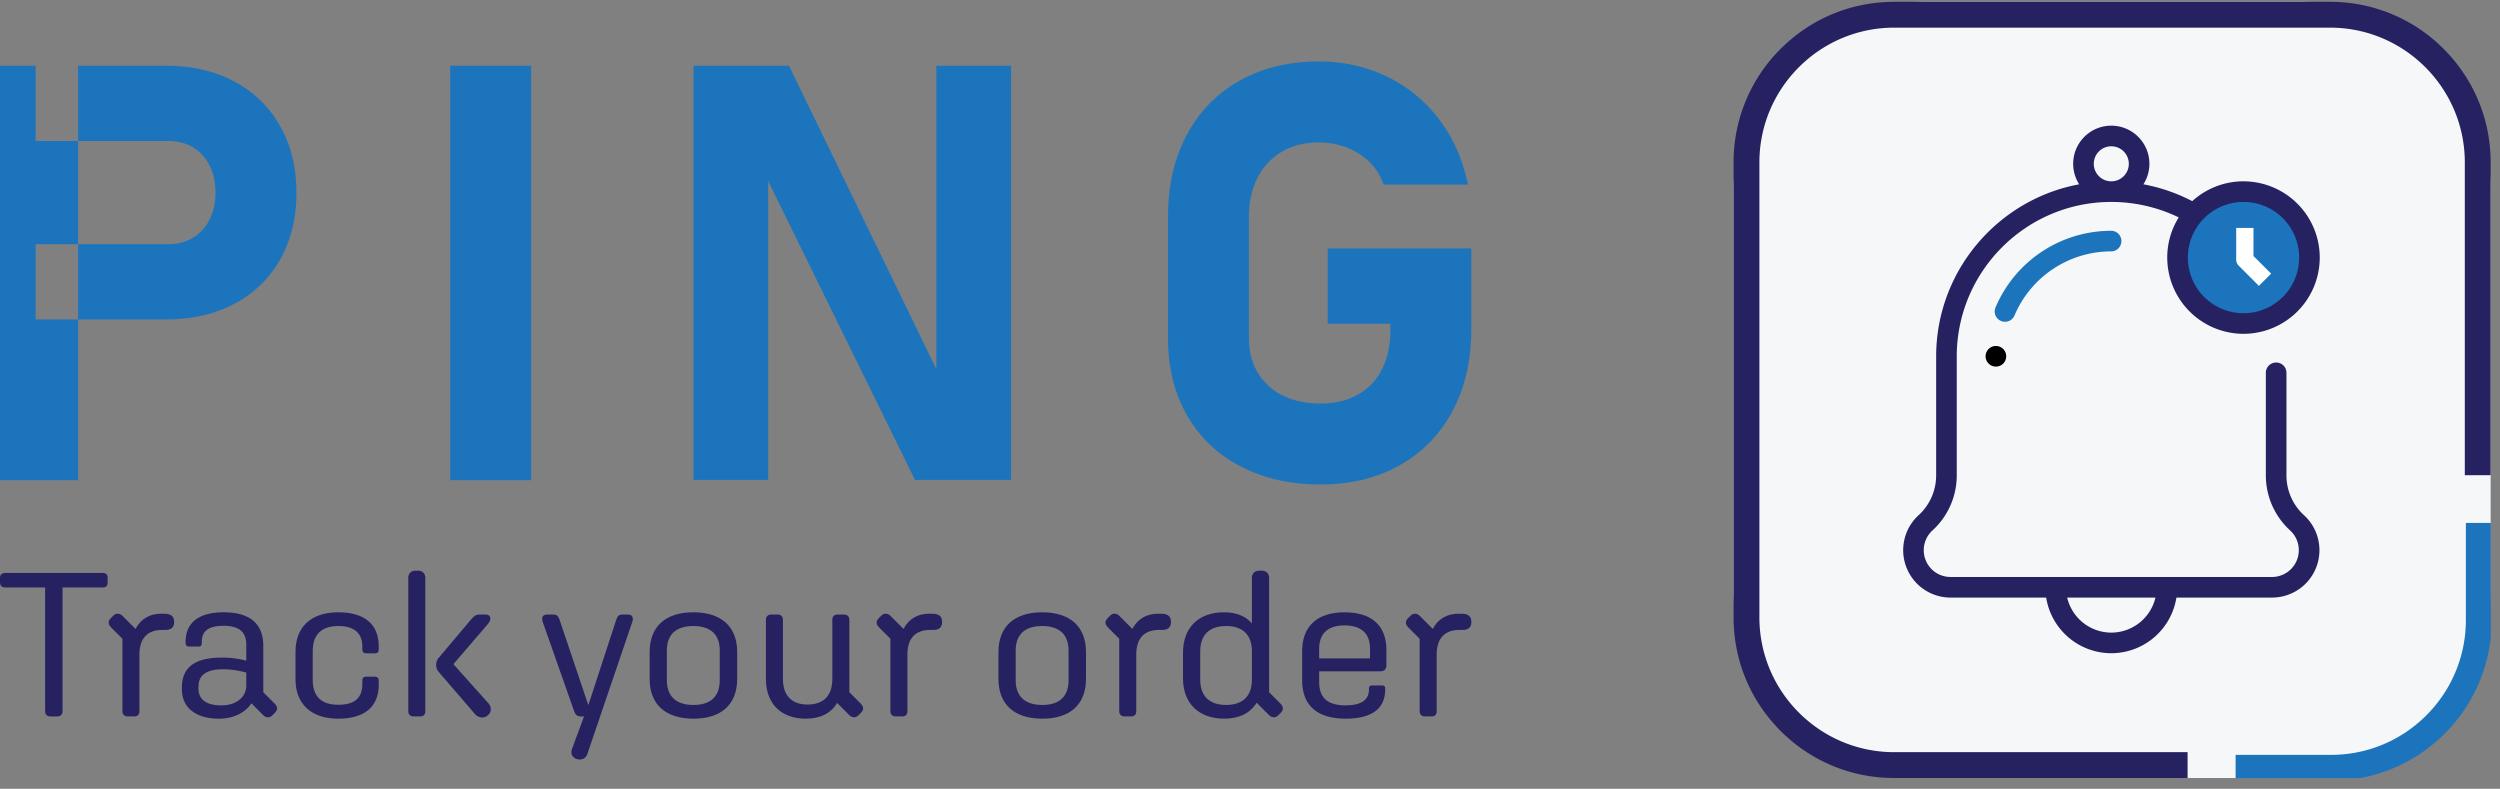 <svg xmlns="http://www.w3.org/2000/svg" width="187" height="59" viewBox="0 0 187 59"><rect x="0" y="0" width="187" height="59" fill="#808080" stroke="none"/><defs><linearGradient id="vfgga" x1="-375" x2="-375" y1="-19" y2="-19" gradientUnits="userSpaceOnUse"><stop offset="0" stop-color="#ecf0f1"/><stop offset="1" stop-color="#fefefe"/></linearGradient><clipPath id="vfggb"><path d="M167.224 58.206V39.113h19.092v19.093z"/></clipPath></defs><g><g><g><g><path fill="#262262" d="M3.758 53.59c-.23 0-.384-.153-.384-.384v-9.262H.384c-.245 0-.384-.138-.384-.368v-.353c0-.23.139-.368.384-.368h7.3c.245 0 .368.123.368.368v.353c0 .245-.123.368-.368.368H4.678v9.262c0 .23-.153.383-.383.383z"/></g><g><path fill="#262262" d="M10.43 53.206c0 .245-.138.383-.383.383H9.54c-.23 0-.383-.152-.383-.383v-5.429l-.844-.843c-.245-.245-.245-.475-.015-.706l.184-.183c.2-.2.475-.184.675.015l.98.982c.385-.737 1.06-1.136 1.902-1.136h.261c.476 0 .721.2.721.568v.107c0 .322-.23.537-.598.537h-.276c-1.12 0-1.717.629-1.717 1.84z"/></g><g><path fill="#262262" d="M14.848 51.35c0-.858.614-1.287 1.825-1.287.568 0 1.12.077 1.749.245v.966c0 .874-.752 1.488-1.856 1.488-1.12 0-1.718-.43-1.718-1.243zm4.846 2.148c.2.199.476.214.675.015l.184-.184c.23-.23.23-.46-.015-.706l-.844-.843v-3.481c0-1.656-1.012-2.5-2.975-2.5-1.84 0-2.837.782-2.837 2.209v.092c0 .168.093.26.26.26h.706c.17 0 .246-.077.246-.245v-.107c0-.813.521-1.197 1.64-1.197 1.151 0 1.688.46 1.688 1.427v1.18a7.19 7.19 0 0 0-1.841-.23c-2.008 0-2.975.737-2.975 2.224v.153c0 1.366 1.043 2.193 2.776 2.193 1.058 0 1.948-.43 2.423-1.15z"/></g><g><path fill="#262262" d="M22.103 50.814v-2.055c0-1.886 1.182-2.96 3.206-2.96 1.947 0 3.02.89 3.02 2.53v.262c0 .183-.091.276-.275.276h-.69c-.169 0-.261-.108-.261-.276v-.215c0-1.028-.613-1.549-1.794-1.549-1.273 0-1.917.644-1.917 1.886v2.132c0 1.242.629 1.87 1.917 1.87 1.211 0 1.794-.506 1.794-1.548v-.277c0-.168.092-.275.26-.275h.691c.168 0 .276.107.276.29v.323c0 1.641-1.074 2.53-3.021 2.53-2.024 0-3.206-1.088-3.206-2.944z"/></g><g><path fill="#262262" d="M35.524 53.406c.245.29.674.352.935.122.307-.23.337-.613.077-.92l-2.622-2.93 2.53-2.943c.169-.2.23-.307.23-.476 0-.183-.123-.29-.353-.29h-.444c-.261 0-.384.076-.614.336l-2.408 2.853a.797.797 0 0 0-.23.567c0 .23.062.399.23.583l2.669 3.098zm-4.095.183c.246 0 .384-.137.384-.383v-9.983c0-.322-.215-.537-.537-.537h-.2c-.321 0-.536.215-.536.537v9.983c0 .23.154.383.383.383z"/></g><g><path fill="#262262" d="M43.684 53.59h-.2c-.306 0-.444-.108-.551-.43l-2.3-6.532a.978.978 0 0 1-.077-.338c0-.2.123-.322.368-.322h.445c.29 0 .383.092.506.445l2.132 6.334 2.07-6.334c.122-.353.214-.445.506-.445h.383c.246 0 .368.123.368.322a.965.965 0 0 1-.076.338L43.93 56.41c-.107.322-.43.475-.782.368-.353-.107-.491-.414-.353-.782z"/></g><g><path fill="#262262" d="M53.838 50.876c0 1.21-.675 1.855-1.963 1.855-1.303 0-1.993-.644-1.993-1.855v-2.209c0-1.211.69-1.84 1.978-1.84s1.978.629 1.978 1.84v2.209zm-1.963 2.882c2.086 0 3.266-1.073 3.266-2.974v-2.01c0-1.901-1.18-2.975-3.281-2.975-2.086 0-3.267 1.074-3.267 2.975v2.01c0 1.9 1.181 2.974 3.282 2.974z"/></g><g><path fill="#262262" d="M62.259 46.351c0-.245.138-.383.383-.383h.506c.23 0 .384.153.384.383v5.429l.843.843c.246.246.246.476.016.706l-.184.184c-.2.2-.476.184-.675-.015l-.92-.92c-.445.782-1.273 1.18-2.331 1.18-1.856 0-2.99-1.119-2.99-2.974V46.35c0-.23.153-.383.383-.383h.506c.23 0 .383.153.383.383v4.433c0 1.242.66 1.916 1.84 1.916 1.212 0 1.856-.674 1.856-1.916z"/></g><g><path fill="#262262" d="M67.874 53.206c0 .245-.139.383-.384.383h-.505c-.23 0-.384-.152-.384-.383v-5.429l-.844-.843c-.245-.245-.245-.475-.015-.706l.184-.183c.2-.2.475-.184.675.015l.981.982c.384-.737 1.058-1.136 1.902-1.136h.26c.476 0 .721.2.721.568v.107c0 .322-.23.537-.598.537h-.276c-1.12 0-1.717.629-1.717 1.84z"/></g><g><path fill="#262262" d="M79.93 50.876c0 1.21-.676 1.855-1.964 1.855-1.303 0-1.993-.644-1.993-1.855v-2.209c0-1.211.69-1.84 1.978-1.84s1.978.629 1.978 1.84v2.209zm-1.964 2.882c2.086 0 3.267-1.073 3.267-2.974v-2.01c0-1.901-1.181-2.975-3.282-2.975-2.086 0-3.267 1.074-3.267 2.975v2.01c0 1.9 1.181 2.974 3.282 2.974z"/></g><g><path fill="#262262" d="M84.992 53.206c0 .245-.138.383-.384.383h-.505c-.231 0-.385-.152-.385-.383v-5.429l-.842-.843c-.246-.245-.246-.475-.016-.706l.184-.183c.2-.2.476-.184.674.015l.982.982c.384-.737 1.058-1.136 1.902-1.136h.26c.476 0 .722.2.722.568v.107c0 .322-.23.537-.598.537h-.277c-1.12 0-1.717.629-1.717 1.84z"/></g><g><path fill="#262262" d="M91.71 52.73c-1.243 0-1.933-.658-1.933-1.886v-2.13c0-1.228.69-1.887 1.933-1.887 1.242 0 1.932.659 1.932 1.886v2.131c0 1.228-.69 1.887-1.932 1.887zm3.22-9.507c0-.322-.215-.537-.537-.537h-.214c-.323 0-.537.215-.537.537v3.405c-.476-.552-1.18-.829-2.1-.829-1.887 0-3.053 1.15-3.053 3.006v1.948c0 1.855 1.182 3.005 3.083 3.005 1.12 0 1.948-.413 2.423-1.196l.935.936c.2.199.476.214.675.015l.184-.184c.23-.23.23-.46-.016-.706l-.843-.843z"/></g><g><path fill="#262262" d="M100.56 46.781c1.242 0 1.917.583 1.917 1.733v.736h-3.803v-.72c0-1.151.66-1.749 1.886-1.749zm-3.159 4.125c0 1.856 1.12 2.852 3.251 2.852 1.963 0 2.96-.751 2.96-2.177v-.108c0-.122-.077-.199-.2-.199h-.797c-.138 0-.215.061-.215.2v.091c0 .798-.583 1.197-1.748 1.197-1.35 0-1.978-.568-1.978-1.749v-.797h4.554c.323 0 .476-.153.476-.476v-1.12c0-1.839-1.104-2.82-3.144-2.82-2.024 0-3.159 1.042-3.159 2.898v2.208z"/></g><g><path fill="#262262" d="M107.463 53.206c0 .245-.139.383-.384.383h-.506c-.23 0-.383-.152-.383-.383v-5.429l-.844-.843c-.244-.245-.244-.475-.015-.706l.184-.183c.2-.2.475-.184.675.015l.981.982c.384-.737 1.058-1.136 1.902-1.136h.26c.476 0 .721.2.721.568v.107c0 .322-.23.537-.598.537h-.276c-1.12 0-1.717.629-1.717 1.84z"/></g></g><g><g><path fill="#1c75bc" d="M2.665 18.265h3.177v-7.717H2.665v-5.63H0V35.92h5.842V23.894H2.665zm9.915 0c.696 0 1.31-.16 1.844-.48.533-.32.949-.77 1.247-1.353.3-.582.448-1.25.448-2.005 0-.767-.145-1.446-.437-2.035a3.207 3.207 0 0 0-1.237-1.365c-.532-.32-1.154-.48-1.865-.48H5.842v-5.63H2.665h9.766c1.932 0 3.635.396 5.106 1.185a8.404 8.404 0 0 1 3.422 3.336c.811 1.436 1.216 3.1 1.216 4.99 0 1.89-.405 3.55-1.216 4.978a8.35 8.35 0 0 1-3.422 3.316c-1.471.781-3.174 1.172-5.106 1.172H5.84v-5.63z"/></g><g><path fill="#1c75bc" d="M39.729 35.92h-6.056V4.918h6.056z"/></g><g><path fill="#1c75bc" d="M51.874 4.918h7.143L70.552 28.67l-.512.554V4.918h5.586v30.98h-7.185l-11.493-23.39.512-.554v23.944h-5.586z"/></g><g><path fill="#1c75bc" d="M110.054 18.585v6.055c0 2.303-.466 4.332-1.396 6.087-.932 1.756-2.25 3.113-3.955 4.073-1.706.96-3.682 1.44-5.928 1.44-2.26 0-4.253-.452-5.98-1.355-1.727-.902-3.064-2.177-4.009-3.827-.946-1.648-1.417-3.56-1.417-5.736v-9.146c0-2.303.465-4.328 1.396-6.077.931-1.748 2.249-3.102 3.954-4.061 1.706-.96 3.682-1.44 5.93-1.44 1.846 0 3.552.381 5.115 1.14a10.655 10.655 0 0 1 3.913 3.231c1.045 1.393 1.752 3.007 2.122 4.84h-6.312a4.096 4.096 0 0 0-1.056-1.695 4.944 4.944 0 0 0-1.726-1.087 5.79 5.79 0 0 0-2.057-.373c-1.039 0-1.952.227-2.74.682a4.646 4.646 0 0 0-1.834 1.94c-.434.839-.65 1.806-.65 2.9v9.146c0 .968.22 1.82.66 2.56a4.37 4.37 0 0 0 1.878 1.705c.809.398 1.747.597 2.813.597 1.052 0 1.973-.217 2.762-.65a4.416 4.416 0 0 0 1.823-1.887c.425-.824.639-1.799.639-2.921v-.512h-4.69v-5.63z"/></g></g><g><g><path fill="url(#vfgga)" d="M143.672 58.194c-7.732 0-14-6.268-14-14V14.137c0-7.732 6.268-14 14-14H172.3c7.732 0 14 6.268 14 14v30.057c0 7.732-6.268 14-14 14z"/></g><g><path fill="#1c75bc" d="M162.605 19.273a5.184 5.184 0 1 1 10.367 0 5.184 5.184 0 0 1-10.367 0z"/></g><g><path fill="#262262" d="M157.926 10.943a1.31 1.31 0 1 1-.001 2.62 1.31 1.31 0 0 1 0-2.62zm9.888 4.162a4.161 4.161 0 1 1 0 8.323 4.161 4.161 0 0 1 0-8.323zm-9.889 32.214zm0 0a3.396 3.396 0 0 1-3.301-2.62h6.603a3.396 3.396 0 0 1-3.302 2.62zm-4.872-2.62a4.94 4.94 0 0 0 4.873 4.162 4.94 4.94 0 0 0 4.871-4.162h7.151a3.544 3.544 0 0 0 2.392-6.161 4.03 4.03 0 0 1-1.313-2.967v-7.695a.77.77 0 0 0-1.542.022v7.673a5.576 5.576 0 0 0 1.815 4.104 2.005 2.005 0 0 1-1.352 3.483h-24.045a2.002 2.002 0 0 1-1.352-3.483 5.574 5.574 0 0 0 1.814-4.104v-8.906c0-6.375 5.186-11.56 11.56-11.56 1.747 0 3.472.395 5.044 1.156a5.67 5.67 0 0 0-.859 3.006 5.71 5.71 0 0 0 5.703 5.703 5.71 5.71 0 0 0 5.704-5.703 5.71 5.71 0 0 0-5.703-5.704 5.681 5.681 0 0 0-3.833 1.483 13.069 13.069 0 0 0-3.654-1.26 2.851 2.851 0 1 0-4.805 0c-6.08 1.13-10.698 6.475-10.698 12.88v8.905a4.03 4.03 0 0 1-1.313 2.967 3.545 3.545 0 0 0 2.392 6.161h7.15z"/></g><g><path fill="#fff" d="M168.965 21.384l-1.508-1.51a.645.645 0 0 1-.19-.456v-2.37h1.293v2.102l1.32 1.319z"/></g><g><path d="M149.293 25.878a.77.77 0 0 0-.77.771v.016a.771.771 0 0 0 1.541.022v-.038a.77.77 0 0 0-.77-.77z"/></g><g><path fill="#1c75bc" d="M157.926 17.263a9.39 9.39 0 0 0-8.659 5.73.77.77 0 1 0 1.415.61l.004-.007a7.851 7.851 0 0 1 7.24-4.792.771.771 0 0 0 .021-1.541h-.021z"/></g><g><path fill="#262262" d="M163.632 56.262h-21.947c-5.56 0-10.082-4.523-10.082-10.082V12.15c0-5.56 4.523-10.082 10.082-10.082h32.602c5.559 0 10.081 4.523 10.081 10.082v23.393h1.932V12.15c0-3.209-1.25-6.226-3.519-8.495a11.935 11.935 0 0 0-8.494-3.518h-32.602c-3.209 0-6.225 1.25-8.494 3.518a11.935 11.935 0 0 0-3.519 8.495v34.03c0 3.21 1.25 6.226 3.519 8.495a11.935 11.935 0 0 0 8.494 3.519h21.947z"/></g><g><g><g/><g clip-path="url(#vfggb)"><path fill="#1c75bc" d="M174.366 2.27c5.559 0 10.081 4.523 10.081 10.082v34.03c0 5.56-4.522 10.082-10.081 10.082h-32.602c-5.56 0-10.082-4.523-10.082-10.082v-34.03c0-5.56 4.523-10.082 10.082-10.082zm8.494 52.607a11.933 11.933 0 0 0 3.519-8.495v-34.03c0-3.21-1.25-6.226-3.519-8.495a11.934 11.934 0 0 0-8.494-3.519h-32.602c-3.209 0-6.225 1.25-8.494 3.519a11.936 11.936 0 0 0-3.519 8.495v34.03c0 3.209 1.25 6.226 3.519 8.495a11.935 11.935 0 0 0 8.494 3.518h32.602c3.208 0 6.225-1.25 8.494-3.518z"/></g></g></g></g></g></g></svg>